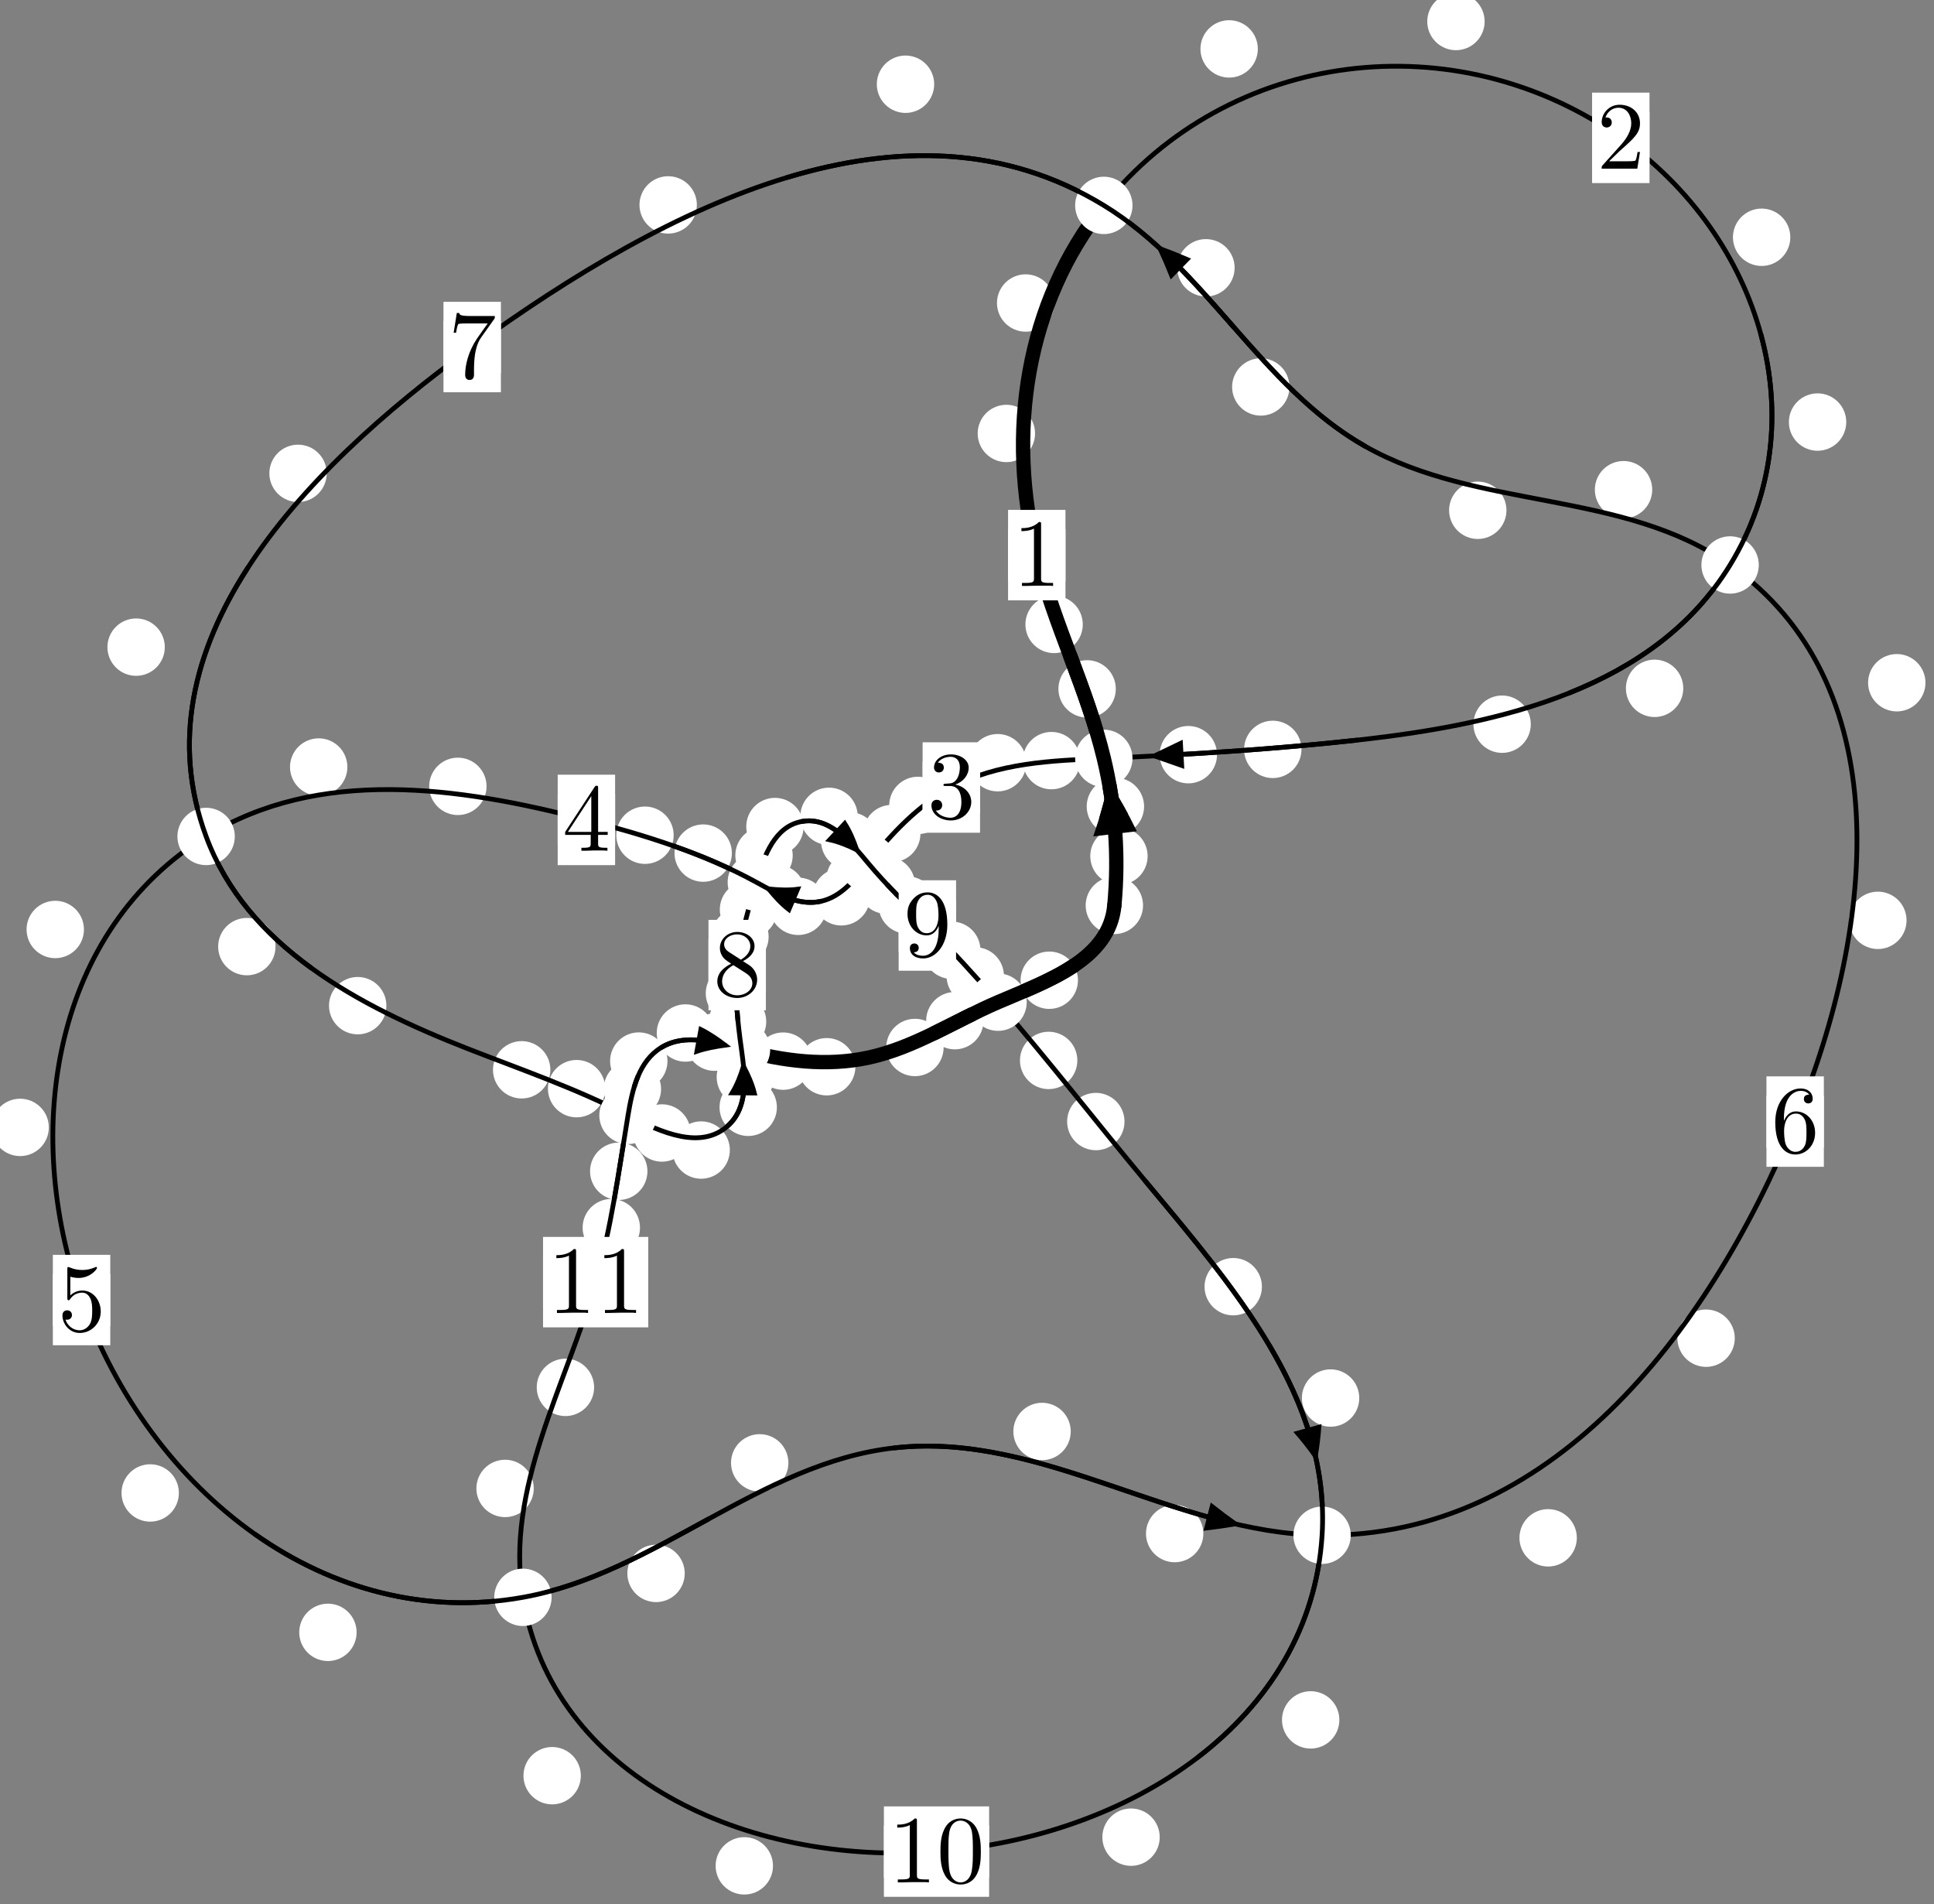 <?xml version="1.0"?>
<!-- Created by MetaPost 1.999 on 2021.07.06:0002 -->
<svg version="1.1" xmlns="http://www.w3.org/2000/svg" xmlns:xlink="http://www.w3.org/1999/xlink" width="201.491" height="198.348" viewBox="0 0 201.491 198.348">
<rect x="0" y="0" width="201.491" height="198.348" fill="#808080" stroke="none"/>
<!-- Original BoundingBox: -115.890701 -118.599091 85.600662 79.748627 -->
  <defs>
    <g transform="scale(0.01,0.01)" id="GLYPHcmr10_48">
      <path style="fill-rule: evenodd;" d="M460 -320C460 -400,455 -480,420 -554C374 -650,292 -666,250 -666C190 -666,117 -640,76 -547C44 -478,39 -400,39 -320C39 -245,43 -155,84 -79C127 2,200 22,249 22C303 22,379 1,423 -94C455 -163,460 -241,460 -320M249 -0C210 -0,151 -25,133 -121C122 -181,122 -273,122 -332C122 -396,122 -462,130 -516C149 -635,224 -644,249 -644C282 -644,348 -626,367 -527C377 -471,377 -395,377 -332C377 -257,377 -189,366 -125C351 -30,294 -0,249 -0"></path>
    </g>
    <g transform="scale(0.01,0.01)" id="GLYPHcmr10_49">
      <path style="fill-rule: evenodd;" d="M294 -640C294 -664,294 -666,271 -666C209 -602,121 -602,89 -602L89 -571C109 -571,168 -571,220 -597L220 -79C220 -43,217 -31,127 -31L95 -31L95 -0L257 -0L130 -3L217 -3L257 -3L297 -3L384 -3L419 -0L419 -31L387 -31C297 -31,294 -42,294 -79"></path>
    </g>
    <g transform="scale(0.01,0.01)" id="GLYPHcmr10_50">
      <path style="fill-rule: evenodd;" d="M127 -77L233 -180C389 -318,449 -372,449 -472C449 -586,359 -666,237 -666C124 -666,50 -574,50 -485C50 -429,100 -429,103 -429C120 -429,155 -441,155 -482C155 -508,137 -534,102 -534C94 -534,92 -534,89 -533C112 -598,166 -635,224 -635C315 -635,358 -554,358 -472C358 -392,308 -313,253 -251L61 -37C50 -26,50 -24,50 -0L421 -0L449 -174L424 -174C419 -144,412 -100,402 -85C395 -77,329 -77,307 -77"></path>
    </g>
    <g transform="scale(0.01,0.01)" id="GLYPHcmr10_51">
      <path style="fill-rule: evenodd;" d="M290 -352C372 -379,430 -449,430 -528C430 -610,342 -666,246 -666C145 -666,69 -606,69 -530C69 -497,91 -478,120 -478C151 -478,171 -500,171 -529C171 -579,124 -579,109 -579C140 -628,206 -641,242 -641C283 -641,338 -619,338 -529C338 -517,336 -459,310 -415C280 -367,246 -364,221 -363C213 -362,189 -360,182 -360C174 -359,167 -358,167 -348C167 -337,174 -337,191 -337L235 -337C317 -337,354 -269,354 -171C354 -35,285 -6,241 -6C198 -6,123 -23,88 -82C123 -77,154 -99,154 -137C154 -173,127 -193,98 -193C74 -193,42 -179,42 -135C42 -44,135 22,244 22C366 22,457 -69,457 -171C457 -253,394 -331,290 -352"></path>
    </g>
    <g transform="scale(0.01,0.01)" id="GLYPHcmr10_52">
      <path style="fill-rule: evenodd;" d="M294 -165L294 -78C294 -42,292 -31,218 -31L197 -31L197 -0L332 -0L238 -3L290 -3L332 -3L374 -3L427 -3L468 -0L468 -31L447 -31C373 -31,371 -42,371 -78L371 -165L471 -165L471 -196L371 -196L371 -651C371 -671,371 -677,355 -677C346 -677,343 -677,335 -665L28 -196L28 -165M300 -196L56 -196L300 -569"></path>
    </g>
    <g transform="scale(0.01,0.01)" id="GLYPHcmr10_53">
      <path style="fill-rule: evenodd;" d="M449 -201C449 -320,367 -420,259 -420C211 -420,168 -404,132 -369L132 -564C152 -558,185 -551,217 -551C340 -551,410 -642,410 -655C410 -661,407 -666,400 -666C399 -666,397 -666,392 -663C372 -654,323 -634,256 -634C216 -634,170 -641,123 -662C115 -665,113 -665,111 -665C101 -665,101 -657,101 -641L101 -345C101 -327,101 -319,115 -319C122 -319,124 -322,128 -328C139 -344,176 -398,257 -398C309 -398,334 -352,342 -334C358 -297,360 -258,360 -208C360 -173,360 -113,336 -71C312 -32,275 -6,229 -6C156 -6,99 -59,82 -118C85 -117,88 -116,99 -116C132 -116,149 -141,149 -165C149 -189,132 -214,99 -214C85 -214,50 -207,50 -161C50 -75,119 22,231 22C347 22,449 -74,449 -201"></path>
    </g>
    <g transform="scale(0.01,0.01)" id="GLYPHcmr10_54">
      <path style="fill-rule: evenodd;" d="M132 -328L132 -352C132 -605,256 -641,307 -641C331 -641,373 -635,395 -601C380 -601,340 -601,340 -556C340 -525,364 -510,386 -510C402 -510,432 -519,432 -558C432 -618,388 -666,305 -666C177 -666,42 -537,42 -316C42 -49,158 22,251 22C362 22,457 -72,457 -204C457 -331,368 -427,257 -427C189 -427,152 -376,132 -328M251 -6C188 -6,158 -66,152 -81C134 -128,134 -208,134 -226C134 -304,166 -404,256 -404C272 -404,318 -404,349 -342C367 -305,367 -254,367 -205C367 -157,367 -107,350 -71C320 -11,274 -6,251 -6"></path>
    </g>
    <g transform="scale(0.01,0.01)" id="GLYPHcmr10_55">
      <path style="fill-rule: evenodd;" d="M476 -609C485 -621,485 -623,485 -644L242 -644C120 -644,118 -657,114 -676L89 -676L56 -470L81 -470C84 -486,93 -549,106 -561C113 -567,191 -567,204 -567L411 -567C400 -551,321 -442,299 -409C209 -274,176 -135,176 -33C176 -23,176 22,222 22C268 22,268 -23,268 -33L268 -84C268 -139,271 -194,279 -248C283 -271,297 -357,341 -419"></path>
    </g>
    <g transform="scale(0.01,0.01)" id="GLYPHcmr10_56">
      <path style="fill-rule: evenodd;" d="M163 -457C117 -487,113 -521,113 -538C113 -599,178 -641,249 -641C322 -641,386 -589,386 -517C386 -460,347 -412,287 -377M309 -362C381 -399,430 -451,430 -517C430 -609,341 -666,250 -666C150 -666,69 -592,69 -499C69 -481,71 -436,113 -389C124 -377,161 -352,186 -335C128 -306,42 -250,42 -151C42 -45,144 22,249 22C362 22,457 -61,457 -168C457 -204,446 -249,408 -291C389 -312,373 -322,309 -362M209 -320L332 -242C360 -223,407 -193,407 -132C407 -58,332 -6,250 -6C164 -6,92 -68,92 -151C92 -209,124 -273,209 -320"></path>
    </g>
    <g transform="scale(0.01,0.01)" id="GLYPHcmr10_57">
      <path style="fill-rule: evenodd;" d="M367 -318L367 -286C367 -52,263 -6,205 -6C188 -6,134 -8,107 -42C151 -42,159 -71,159 -88C159 -119,135 -134,113 -134C97 -134,67 -125,67 -86C67 -19,121 22,206 22C335 22,457 -114,457 -329C457 -598,342 -666,253 -666C198 -666,149 -648,106 -603C65 -558,42 -516,42 -441C42 -316,130 -218,242 -218C303 -218,344 -260,367 -318M243 -241C227 -241,181 -241,150 -304C132 -341,132 -391,132 -440C132 -494,132 -541,153 -578C180 -628,218 -641,253 -641C299 -641,332 -607,349 -562C361 -530,365 -467,365 -421C365 -338,331 -241,243 -241"></path>
    </g>
  </defs>
  <path d="M119.565 89.188C119.565 88.395,119.25 87.635,118.69 87.075C118.13 86.514,117.369 86.199,116.577 86.199C115.784 86.199,115.024 86.514,114.463 87.075C113.903 87.635,113.588 88.395,113.588 89.188C113.588 89.981,113.903 90.741,114.463 91.301C115.024 91.862,115.784 92.177,116.577 92.177C117.369 92.177,118.13 91.862,118.69 91.301C119.25 90.741,119.565 89.981,119.565 89.188Z" style="fill: rgb(100%,100%,100%);stroke: none;"></path>
  <path d="M119.086 94.321C119.086 93.528,118.771 92.768,118.211 92.207C117.65 91.647,116.89 91.332,116.097 91.332C115.305 91.332,114.545 91.647,113.984 92.207C113.424 92.768,113.109 93.528,113.109 94.321C113.109 95.113,113.424 95.874,113.984 96.434C114.545 96.994,115.305 97.309,116.097 97.309C116.89 97.309,117.65 96.994,118.211 96.434C118.771 95.874,119.086 95.113,119.086 94.321Z" style="fill: rgb(100%,100%,100%);stroke: none;"></path>
  <path d="M116.248 71.763C116.248 70.971,115.933 70.211,115.372 69.65C114.812 69.09,114.052 68.775,113.259 68.775C112.466 68.775,111.706 69.09,111.146 69.65C110.585 70.211,110.27 70.971,110.27 71.763C110.27 72.556,110.585 73.316,111.146 73.877C111.706 74.437,112.466 74.752,113.259 74.752C114.052 74.752,114.812 74.437,115.372 73.877C115.933 73.316,116.248 72.556,116.248 71.763Z" style="fill: rgb(100%,100%,100%);stroke: none;"></path>
  <path d="M119.195 84.012C119.195 83.219,118.88 82.459,118.319 81.898C117.759 81.338,116.999 81.023,116.206 81.023C115.413 81.023,114.653 81.338,114.093 81.898C113.532 82.459,113.217 83.219,113.217 84.012C113.217 84.804,113.532 85.565,114.093 86.125C114.653 86.686,115.413 87.001,116.206 87.001C116.999 87.001,117.759 86.686,118.319 86.125C118.88 85.565,119.195 84.804,119.195 84.012Z" style="fill: rgb(100%,100%,100%);stroke: none;"></path>
  <path d="M107.836 45.155C107.836 44.363,107.521 43.603,106.961 43.042C106.4 42.482,105.64 42.167,104.847 42.167C104.055 42.167,103.294 42.482,102.734 43.042C102.173 43.603,101.858 44.363,101.858 45.155C101.858 45.948,102.173 46.708,102.734 47.269C103.294 47.829,104.055 48.144,104.847 48.144C105.64 48.144,106.4 47.829,106.961 47.269C107.521 46.708,107.836 45.948,107.836 45.155Z" style="fill: rgb(100%,100%,100%);stroke: none;"></path>
  <path d="M112.808 65.049C112.808 64.256,112.493 63.496,111.933 62.936C111.372 62.375,110.612 62.06,109.819 62.06C109.027 62.06,108.267 62.375,107.706 62.936C107.146 63.496,106.831 64.256,106.831 65.049C106.831 65.842,107.146 66.602,107.706 67.162C108.267 67.723,109.027 68.038,109.819 68.038C110.612 68.038,111.372 67.723,111.933 67.162C112.493 66.602,112.808 65.842,112.808 65.049Z" style="fill: rgb(100%,100%,100%);stroke: none;"></path>
  <path d="M131.045 5.095C131.045 4.302,130.73 3.542,130.169 2.982C129.609 2.421,128.849 2.106,128.056 2.106C127.263 2.106,126.503 2.421,125.943 2.982C125.382 3.542,125.067 4.302,125.067 5.095C125.067 5.888,125.382 6.648,125.943 7.208C126.503 7.769,127.263 8.084,128.056 8.084C128.849 8.084,129.609 7.769,130.169 7.208C130.73 6.648,131.045 5.888,131.045 5.095Z" style="fill: rgb(100%,100%,100%);stroke: none;"></path>
  <path d="M109.845 31.566C109.845 30.773,109.53 30.013,108.97 29.452C108.409 28.892,107.649 28.577,106.856 28.577C106.064 28.577,105.304 28.892,104.743 29.452C104.183 30.013,103.868 30.773,103.868 31.566C103.868 32.358,104.183 33.118,104.743 33.679C105.304 34.239,106.064 34.554,106.856 34.554C107.649 34.554,108.409 34.239,108.97 33.679C109.53 33.118,109.845 32.358,109.845 31.566Z" style="fill: rgb(100%,100%,100%);stroke: none;"></path>
  <path d="M186.522 24.717C186.522 23.924,186.207 23.164,185.647 22.604C185.086 22.043,184.326 21.728,183.534 21.728C182.741 21.728,181.981 22.043,181.42 22.604C180.86 23.164,180.545 23.924,180.545 24.717C180.545 25.51,180.86 26.27,181.42 26.83C181.981 27.391,182.741 27.706,183.534 27.706C184.326 27.706,185.086 27.391,185.647 26.83C186.207 26.27,186.522 25.51,186.522 24.717Z" style="fill: rgb(100%,100%,100%);stroke: none;"></path>
  <path d="M154.675 2.24C154.675 1.447,154.36 0.687,153.799 0.127C153.239 -0.434,152.479 -0.749,151.686 -0.749C150.893 -0.749,150.133 -0.434,149.573 0.127C149.012 0.687,148.697 1.447,148.697 2.24C148.697 3.033,149.012 3.793,149.573 4.353C150.133 4.914,150.893 5.229,151.686 5.229C152.479 5.229,153.239 4.914,153.799 4.353C154.36 3.793,154.675 3.033,154.675 2.24Z" style="fill: rgb(100%,100%,100%);stroke: none;"></path>
  <path d="M175.369 71.707C175.369 70.914,175.054 70.154,174.494 69.594C173.933 69.033,173.173 68.718,172.38 68.718C171.588 68.718,170.828 69.033,170.267 69.594C169.707 70.154,169.392 70.914,169.392 71.707C169.392 72.5,169.707 73.26,170.267 73.82C170.828 74.381,171.588 74.696,172.38 74.696C173.173 74.696,173.933 74.381,174.494 73.82C175.054 73.26,175.369 72.5,175.369 71.707Z" style="fill: rgb(100%,100%,100%);stroke: none;"></path>
  <path d="M192.349 43.967C192.349 43.174,192.034 42.414,191.474 41.854C190.913 41.293,190.153 40.978,189.36 40.978C188.568 40.978,187.807 41.293,187.247 41.854C186.687 42.414,186.372 43.174,186.372 43.967C186.372 44.76,186.687 45.52,187.247 46.08C187.807 46.641,188.568 46.956,189.36 46.956C190.153 46.956,190.913 46.641,191.474 46.08C192.034 45.52,192.349 44.76,192.349 43.967Z" style="fill: rgb(100%,100%,100%);stroke: none;"></path>
  <path d="M135.592 78.066C135.592 77.274,135.277 76.514,134.716 75.953C134.156 75.393,133.396 75.078,132.603 75.078C131.81 75.078,131.05 75.393,130.49 75.953C129.929 76.514,129.614 77.274,129.614 78.066C129.614 78.859,129.929 79.619,130.49 80.18C131.05 80.74,131.81 81.055,132.603 81.055C133.396 81.055,134.156 80.74,134.716 80.18C135.277 79.619,135.592 78.859,135.592 78.066Z" style="fill: rgb(100%,100%,100%);stroke: none;"></path>
  <path d="M159.484 75.443C159.484 74.65,159.169 73.89,158.609 73.329C158.048 72.769,157.288 72.454,156.496 72.454C155.703 72.454,154.943 72.769,154.382 73.329C153.822 73.89,153.507 74.65,153.507 75.443C153.507 76.235,153.822 76.995,154.382 77.556C154.943 78.116,155.703 78.431,156.496 78.431C157.288 78.431,158.048 78.116,158.609 77.556C159.169 76.995,159.484 76.235,159.484 75.443Z" style="fill: rgb(100%,100%,100%);stroke: none;"></path>
  <path d="M112.532 79.237C112.532 78.445,112.217 77.684,111.656 77.124C111.096 76.563,110.336 76.249,109.543 76.249C108.75 76.249,107.99 76.563,107.43 77.124C106.869 77.684,106.554 78.445,106.554 79.237C106.554 80.03,106.869 80.79,107.43 81.351C107.99 81.911,108.75 82.226,109.543 82.226C110.336 82.226,111.096 81.911,111.656 81.351C112.217 80.79,112.532 80.03,112.532 79.237Z" style="fill: rgb(100%,100%,100%);stroke: none;"></path>
  <path d="M126.793 78.617C126.793 77.824,126.478 77.064,125.918 76.504C125.357 75.943,124.597 75.628,123.805 75.628C123.012 75.628,122.252 75.943,121.691 76.504C121.131 77.064,120.816 77.824,120.816 78.617C120.816 79.41,121.131 80.17,121.691 80.73C122.252 81.291,123.012 81.606,123.805 81.606C124.597 81.606,125.357 81.291,125.918 80.73C126.478 80.17,126.793 79.41,126.793 78.617Z" style="fill: rgb(100%,100%,100%);stroke: none;"></path>
  <path d="M98.62 83.903C98.62 83.111,98.305 82.35,97.745 81.79C97.184 81.229,96.424 80.914,95.632 80.914C94.839 80.914,94.079 81.229,93.518 81.79C92.958 82.35,92.643 83.111,92.643 83.903C92.643 84.696,92.958 85.456,93.518 86.017C94.079 86.577,94.839 86.892,95.632 86.892C96.424 86.892,97.184 86.577,97.745 86.017C98.305 85.456,98.62 84.696,98.62 83.903Z" style="fill: rgb(100%,100%,100%);stroke: none;"></path>
  <path d="M106.927 79.454C106.927 78.661,106.612 77.901,106.052 77.341C105.491 76.78,104.731 76.465,103.938 76.465C103.146 76.465,102.386 76.78,101.825 77.341C101.265 77.901,100.95 78.661,100.95 79.454C100.95 80.247,101.265 81.007,101.825 81.567C102.386 82.128,103.146 82.443,103.938 82.443C104.731 82.443,105.491 82.128,106.052 81.567C106.612 81.007,106.927 80.247,106.927 79.454Z" style="fill: rgb(100%,100%,100%);stroke: none;"></path>
  <path d="M92.065 91.609C92.065 90.816,91.75 90.056,91.189 89.496C90.629 88.935,89.869 88.62,89.076 88.62C88.283 88.62,87.523 88.935,86.963 89.496C86.402 90.056,86.087 90.816,86.087 91.609C86.087 92.402,86.402 93.162,86.963 93.722C87.523 94.283,88.283 94.598,89.076 94.598C89.869 94.598,90.629 94.283,91.189 93.722C91.75 93.162,92.065 92.402,92.065 91.609Z" style="fill: rgb(100%,100%,100%);stroke: none;"></path>
  <path d="M95.896 86.835C95.896 86.042,95.581 85.282,95.021 84.722C94.46 84.161,93.7 83.846,92.907 83.846C92.115 83.846,91.355 84.161,90.794 84.722C90.234 85.282,89.919 86.042,89.919 86.835C89.919 87.628,90.234 88.388,90.794 88.948C91.355 89.509,92.115 89.824,92.907 89.824C93.7 89.824,94.46 89.509,95.021 88.948C95.581 88.388,95.896 87.628,95.896 86.835Z" style="fill: rgb(100%,100%,100%);stroke: none;"></path>
  <path d="M86.142 94.415C86.142 93.622,85.827 92.862,85.266 92.301C84.706 91.741,83.946 91.426,83.153 91.426C82.36 91.426,81.6 91.741,81.04 92.301C80.479 92.862,80.164 93.622,80.164 94.415C80.164 95.207,80.479 95.967,81.04 96.528C81.6 97.088,82.36 97.403,83.153 97.403C83.946 97.403,84.706 97.088,85.266 96.528C85.827 95.967,86.142 95.207,86.142 94.415Z" style="fill: rgb(100%,100%,100%);stroke: none;"></path>
  <path d="M90.642 93.425C90.642 92.632,90.327 91.872,89.766 91.312C89.206 90.751,88.446 90.436,87.653 90.436C86.86 90.436,86.1 90.751,85.54 91.312C84.979 91.872,84.664 92.632,84.664 93.425C84.664 94.218,84.979 94.978,85.54 95.538C86.1 96.099,86.86 96.414,87.653 96.414C88.446 96.414,89.206 96.099,89.766 95.538C90.327 94.978,90.642 94.218,90.642 93.425Z" style="fill: rgb(100%,100%,100%);stroke: none;"></path>
  <path d="M76.25 88.872C76.25 88.079,75.935 87.319,75.374 86.759C74.814 86.198,74.054 85.883,73.261 85.883C72.468 85.883,71.708 86.198,71.148 86.759C70.587 87.319,70.272 88.079,70.272 88.872C70.272 89.665,70.587 90.425,71.148 90.985C71.708 91.546,72.468 91.861,73.261 91.861C74.054 91.861,74.814 91.546,75.374 90.985C75.935 90.425,76.25 89.665,76.25 88.872Z" style="fill: rgb(100%,100%,100%);stroke: none;"></path>
  <path d="M83.914 93.072C83.914 92.279,83.599 91.519,83.038 90.958C82.478 90.398,81.718 90.083,80.925 90.083C80.132 90.083,79.372 90.398,78.812 90.958C78.251 91.519,77.936 92.279,77.936 93.072C77.936 93.864,78.251 94.625,78.812 95.185C79.372 95.746,80.132 96.06,80.925 96.06C81.718 96.06,82.478 95.746,83.038 95.185C83.599 94.625,83.914 93.864,83.914 93.072Z" style="fill: rgb(100%,100%,100%);stroke: none;"></path>
  <path d="M50.692 81.918C50.692 81.125,50.377 80.365,49.816 79.805C49.256 79.244,48.496 78.929,47.703 78.929C46.91 78.929,46.15 79.244,45.59 79.805C45.029 80.365,44.714 81.125,44.714 81.918C44.714 82.711,45.029 83.471,45.59 84.031C46.15 84.592,46.91 84.907,47.703 84.907C48.496 84.907,49.256 84.592,49.816 84.031C50.377 83.471,50.692 82.711,50.692 81.918Z" style="fill: rgb(100%,100%,100%);stroke: none;"></path>
  <path d="M70.186 87.008C70.186 86.216,69.871 85.456,69.31 84.895C68.75 84.335,67.989 84.02,67.197 84.02C66.404 84.02,65.644 84.335,65.083 84.895C64.523 85.456,64.208 86.216,64.208 87.008C64.208 87.801,64.523 88.561,65.083 89.122C65.644 89.682,66.404 89.997,67.197 89.997C67.989 89.997,68.75 89.682,69.31 89.122C69.871 88.561,70.186 87.801,70.186 87.008Z" style="fill: rgb(100%,100%,100%);stroke: none;"></path>
  <path d="M8.746 96.828C8.746 96.035,8.431 95.275,7.87 94.715C7.31 94.154,6.55 93.839,5.757 93.839C4.964 93.839,4.204 94.154,3.644 94.715C3.083 95.275,2.768 96.035,2.768 96.828C2.768 97.621,3.083 98.381,3.644 98.941C4.204 99.502,4.964 99.817,5.757 99.817C6.55 99.817,7.31 99.502,7.87 98.941C8.431 98.381,8.746 97.621,8.746 96.828Z" style="fill: rgb(100%,100%,100%);stroke: none;"></path>
  <path d="M36.191 79.903C36.191 79.111,35.877 78.351,35.316 77.79C34.756 77.23,33.995 76.915,33.203 76.915C32.41 76.915,31.65 77.23,31.089 77.79C30.529 78.351,30.214 79.111,30.214 79.903C30.214 80.696,30.529 81.456,31.089 82.017C31.65 82.577,32.41 82.892,33.203 82.892C33.995 82.892,34.756 82.577,35.316 82.017C35.877 81.456,36.191 80.696,36.191 79.903Z" style="fill: rgb(100%,100%,100%);stroke: none;"></path>
  <path d="M18.636 155.528C18.636 154.735,18.321 153.975,17.761 153.415C17.2 152.854,16.44 152.539,15.648 152.539C14.855 152.539,14.095 152.854,13.534 153.415C12.974 153.975,12.659 154.735,12.659 155.528C12.659 156.321,12.974 157.081,13.534 157.641C14.095 158.202,14.855 158.517,15.648 158.517C16.44 158.517,17.2 158.202,17.761 157.641C18.321 157.081,18.636 156.321,18.636 155.528Z" style="fill: rgb(100%,100%,100%);stroke: none;"></path>
  <path d="M5.087 117.446C5.087 116.653,4.772 115.893,4.211 115.333C3.651 114.772,2.891 114.457,2.098 114.457C1.305 114.457,0.545 114.772,-0.015 115.333C-0.576 115.893,-0.891 116.653,-0.891 117.446C-0.891 118.239,-0.576 118.999,-0.015 119.559C0.545 120.12,1.305 120.435,2.098 120.435C2.891 120.435,3.651 120.12,4.211 119.559C4.772 118.999,5.087 118.239,5.087 117.446Z" style="fill: rgb(100%,100%,100%);stroke: none;"></path>
  <path d="M71.338 163.909C71.338 163.116,71.023 162.356,70.462 161.796C69.902 161.235,69.142 160.92,68.349 160.92C67.556 160.92,66.796 161.235,66.236 161.796C65.675 162.356,65.36 163.116,65.36 163.909C65.36 164.702,65.675 165.462,66.236 166.022C66.796 166.583,67.556 166.898,68.349 166.898C69.142 166.898,69.902 166.583,70.462 166.022C71.023 165.462,71.338 164.702,71.338 163.909Z" style="fill: rgb(100%,100%,100%);stroke: none;"></path>
  <path d="M37.153 170.048C37.153 169.256,36.838 168.496,36.277 167.935C35.717 167.375,34.956 167.06,34.164 167.06C33.371 167.06,32.611 167.375,32.05 167.935C31.49 168.496,31.175 169.256,31.175 170.048C31.175 170.841,31.49 171.601,32.05 172.162C32.611 172.722,33.371 173.037,34.164 173.037C34.956 173.037,35.717 172.722,36.277 172.162C36.838 171.601,37.153 170.841,37.153 170.048Z" style="fill: rgb(100%,100%,100%);stroke: none;"></path>
  <path d="M111.554 149.122C111.554 148.329,111.239 147.569,110.678 147.008C110.118 146.448,109.358 146.133,108.565 146.133C107.772 146.133,107.012 146.448,106.452 147.008C105.891 147.569,105.576 148.329,105.576 149.122C105.576 149.914,105.891 150.675,106.452 151.235C107.012 151.796,107.772 152.111,108.565 152.111C109.358 152.111,110.118 151.796,110.678 151.235C111.239 150.675,111.554 149.914,111.554 149.122Z" style="fill: rgb(100%,100%,100%);stroke: none;"></path>
  <path d="M82.138 152.391C82.138 151.598,81.823 150.838,81.262 150.277C80.702 149.717,79.942 149.402,79.149 149.402C78.356 149.402,77.596 149.717,77.036 150.277C76.475 150.838,76.16 151.598,76.16 152.391C76.16 153.183,76.475 153.943,77.036 154.504C77.596 155.064,78.356 155.379,79.149 155.379C79.942 155.379,80.702 155.064,81.262 154.504C81.823 153.943,82.138 153.183,82.138 152.391Z" style="fill: rgb(100%,100%,100%);stroke: none;"></path>
  <path d="M164.279 160.202C164.279 159.409,163.964 158.649,163.403 158.088C162.843 157.528,162.083 157.213,161.29 157.213C160.497 157.213,159.737 157.528,159.177 158.088C158.616 158.649,158.301 159.409,158.301 160.202C158.301 160.994,158.616 161.755,159.177 162.315C159.737 162.876,160.497 163.191,161.29 163.191C162.083 163.191,162.843 162.876,163.403 162.315C163.964 161.755,164.279 160.994,164.279 160.202Z" style="fill: rgb(100%,100%,100%);stroke: none;"></path>
  <path d="M125.37 159.758C125.37 158.965,125.056 158.205,124.495 157.644C123.935 157.084,123.174 156.769,122.382 156.769C121.589 156.769,120.829 157.084,120.268 157.644C119.708 158.205,119.393 158.965,119.393 159.758C119.393 160.55,119.708 161.311,120.268 161.871C120.829 162.432,121.589 162.747,122.382 162.747C123.174 162.747,123.935 162.432,124.495 161.871C125.056 161.311,125.37 160.55,125.37 159.758Z" style="fill: rgb(100%,100%,100%);stroke: none;"></path>
  <path d="M198.632 95.877C198.632 95.084,198.318 94.324,197.757 93.763C197.197 93.203,196.436 92.888,195.644 92.888C194.851 92.888,194.091 93.203,193.53 93.763C192.97 94.324,192.655 95.084,192.655 95.877C192.655 96.669,192.97 97.43,193.53 97.99C194.091 98.55,194.851 98.865,195.644 98.865C196.436 98.865,197.197 98.55,197.757 97.99C198.318 97.43,198.632 96.669,198.632 95.877Z" style="fill: rgb(100%,100%,100%);stroke: none;"></path>
  <path d="M180.736 139.405C180.736 138.612,180.421 137.852,179.86 137.292C179.3 136.731,178.539 136.416,177.747 136.416C176.954 136.416,176.194 136.731,175.633 137.292C175.073 137.852,174.758 138.612,174.758 139.405C174.758 140.198,175.073 140.958,175.633 141.518C176.194 142.079,176.954 142.394,177.747 142.394C178.539 142.394,179.3 142.079,179.86 141.518C180.421 140.958,180.736 140.198,180.736 139.405Z" style="fill: rgb(100%,100%,100%);stroke: none;"></path>
  <path d="M172.135 51.013C172.135 50.221,171.82 49.46,171.26 48.9C170.7 48.339,169.939 48.025,169.147 48.025C168.354 48.025,167.594 48.339,167.033 48.9C166.473 49.46,166.158 50.221,166.158 51.013C166.158 51.806,166.473 52.566,167.033 53.127C167.594 53.687,168.354 54.002,169.147 54.002C169.939 54.002,170.7 53.687,171.26 53.127C171.82 52.566,172.135 51.806,172.135 51.013Z" style="fill: rgb(100%,100%,100%);stroke: none;"></path>
  <path d="M200.601 71.124C200.601 70.331,200.286 69.571,199.725 69.01C199.165 68.45,198.405 68.135,197.612 68.135C196.819 68.135,196.059 68.45,195.499 69.01C194.938 69.571,194.623 70.331,194.623 71.124C194.623 71.916,194.938 72.676,195.499 73.237C196.059 73.797,196.819 74.112,197.612 74.112C198.405 74.112,199.165 73.797,199.725 73.237C200.286 72.676,200.601 71.916,200.601 71.124Z" style="fill: rgb(100%,100%,100%);stroke: none;"></path>
  <path d="M134.343 40.31C134.343 39.517,134.028 38.757,133.468 38.197C132.907 37.636,132.147 37.321,131.354 37.321C130.562 37.321,129.801 37.636,129.241 38.197C128.681 38.757,128.366 39.517,128.366 40.31C128.366 41.103,128.681 41.863,129.241 42.423C129.801 42.984,130.562 43.299,131.354 43.299C132.147 43.299,132.907 42.984,133.468 42.423C134.028 41.863,134.343 41.103,134.343 40.31Z" style="fill: rgb(100%,100%,100%);stroke: none;"></path>
  <path d="M156.949 53.159C156.949 52.366,156.634 51.606,156.074 51.046C155.513 50.485,154.753 50.17,153.961 50.17C153.168 50.17,152.408 50.485,151.847 51.046C151.287 51.606,150.972 52.366,150.972 53.159C150.972 53.952,151.287 54.712,151.847 55.272C152.408 55.833,153.168 56.148,153.961 56.148C154.753 56.148,155.513 55.833,156.074 55.272C156.634 54.712,156.949 53.952,156.949 53.159Z" style="fill: rgb(100%,100%,100%);stroke: none;"></path>
  <path d="M97.327 8.774C97.327 7.982,97.012 7.222,96.451 6.661C95.891 6.101,95.131 5.786,94.338 5.786C93.545 5.786,92.785 6.101,92.225 6.661C91.664 7.222,91.349 7.982,91.349 8.774C91.349 9.567,91.664 10.327,92.225 10.888C92.785 11.448,93.545 11.763,94.338 11.763C95.131 11.763,95.891 11.448,96.451 10.888C97.012 10.327,97.327 9.567,97.327 8.774Z" style="fill: rgb(100%,100%,100%);stroke: none;"></path>
  <path d="M128.628 27.897C128.628 27.104,128.313 26.344,127.752 25.784C127.192 25.223,126.432 24.908,125.639 24.908C124.846 24.908,124.086 25.223,123.526 25.784C122.965 26.344,122.65 27.104,122.65 27.897C122.65 28.69,122.965 29.45,123.526 30.01C124.086 30.571,124.846 30.886,125.639 30.886C126.432 30.886,127.192 30.571,127.752 30.01C128.313 29.45,128.628 28.69,128.628 27.897Z" style="fill: rgb(100%,100%,100%);stroke: none;"></path>
  <path d="M34.039 49.311C34.039 48.518,33.725 47.758,33.164 47.197C32.604 46.637,31.843 46.322,31.051 46.322C30.258 46.322,29.498 46.637,28.937 47.197C28.377 47.758,28.062 48.518,28.062 49.311C28.062 50.103,28.377 50.864,28.937 51.424C29.498 51.984,30.258 52.299,31.051 52.299C31.843 52.299,32.604 51.984,33.164 51.424C33.725 50.864,34.039 50.103,34.039 49.311Z" style="fill: rgb(100%,100%,100%);stroke: none;"></path>
  <path d="M72.601 21.346C72.601 20.553,72.286 19.793,71.725 19.232C71.165 18.672,70.405 18.357,69.612 18.357C68.819 18.357,68.059 18.672,67.499 19.232C66.938 19.793,66.623 20.553,66.623 21.346C66.623 22.138,66.938 22.899,67.499 23.459C68.059 24.02,68.819 24.335,69.612 24.335C70.405 24.335,71.165 24.02,71.725 23.459C72.286 22.899,72.601 22.138,72.601 21.346Z" style="fill: rgb(100%,100%,100%);stroke: none;"></path>
  <path d="M28.706 98.614C28.706 97.821,28.391 97.061,27.83 96.5C27.27 95.94,26.51 95.625,25.717 95.625C24.924 95.625,24.164 95.94,23.604 96.5C23.043 97.061,22.728 97.821,22.728 98.614C22.728 99.406,23.043 100.167,23.604 100.727C24.164 101.288,24.924 101.602,25.717 101.602C26.51 101.602,27.27 101.288,27.83 100.727C28.391 100.167,28.706 99.406,28.706 98.614Z" style="fill: rgb(100%,100%,100%);stroke: none;"></path>
  <path d="M17.17 67.416C17.17 66.623,16.855 65.863,16.294 65.303C15.734 64.742,14.974 64.427,14.181 64.427C13.388 64.427,12.628 64.742,12.068 65.303C11.507 65.863,11.192 66.623,11.192 67.416C11.192 68.209,11.507 68.969,12.068 69.529C12.628 70.09,13.388 70.405,14.181 70.405C14.974 70.405,15.734 70.09,16.294 69.529C16.855 68.969,17.17 68.209,17.17 67.416Z" style="fill: rgb(100%,100%,100%);stroke: none;"></path>
  <path d="M57.339 111.445C57.339 110.653,57.024 109.893,56.463 109.332C55.903 108.772,55.143 108.457,54.35 108.457C53.557 108.457,52.797 108.772,52.237 109.332C51.676 109.893,51.361 110.653,51.361 111.445C51.361 112.238,51.676 112.998,52.237 113.559C52.797 114.119,53.557 114.434,54.35 114.434C55.143 114.434,55.903 114.119,56.463 113.559C57.024 112.998,57.339 112.238,57.339 111.445Z" style="fill: rgb(100%,100%,100%);stroke: none;"></path>
  <path d="M40.256 104.764C40.256 103.972,39.941 103.212,39.38 102.651C38.82 102.091,38.06 101.776,37.267 101.776C36.474 101.776,35.714 102.091,35.154 102.651C34.593 103.212,34.278 103.972,34.278 104.764C34.278 105.557,34.593 106.317,35.154 106.878C35.714 107.438,36.474 107.753,37.267 107.753C38.06 107.753,38.82 107.438,39.38 106.878C39.941 106.317,40.256 105.557,40.256 104.764Z" style="fill: rgb(100%,100%,100%);stroke: none;"></path>
  <path d="M71.95 118.029C71.95 117.236,71.635 116.476,71.074 115.916C70.514 115.355,69.754 115.04,68.961 115.04C68.168 115.04,67.408 115.355,66.848 115.916C66.287 116.476,65.972 117.236,65.972 118.029C65.972 118.822,66.287 119.582,66.848 120.142C67.408 120.703,68.168 121.018,68.961 121.018C69.754 121.018,70.514 120.703,71.074 120.142C71.635 119.582,71.95 118.822,71.95 118.029Z" style="fill: rgb(100%,100%,100%);stroke: none;"></path>
  <path d="M63.063 113.41C63.063 112.617,62.748 111.857,62.187 111.297C61.627 110.736,60.867 110.421,60.074 110.421C59.281 110.421,58.521 110.736,57.961 111.297C57.4 111.857,57.085 112.617,57.085 113.41C57.085 114.203,57.4 114.963,57.961 115.523C58.521 116.084,59.281 116.399,60.074 116.399C60.867 116.399,61.627 116.084,62.187 115.523C62.748 114.963,63.063 114.203,63.063 113.41Z" style="fill: rgb(100%,100%,100%);stroke: none;"></path>
  <path d="M80.94 115.353C80.94 114.561,80.625 113.8,80.065 113.24C79.504 112.68,78.744 112.365,77.951 112.365C77.159 112.365,76.399 112.68,75.838 113.24C75.278 113.8,74.963 114.561,74.963 115.353C74.963 116.146,75.278 116.906,75.838 117.467C76.399 118.027,77.159 118.342,77.951 118.342C78.744 118.342,79.504 118.027,80.065 117.467C80.625 116.906,80.94 116.146,80.94 115.353Z" style="fill: rgb(100%,100%,100%);stroke: none;"></path>
  <path d="M76.039 119.806C76.039 119.014,75.724 118.253,75.163 117.693C74.603 117.133,73.843 116.818,73.05 116.818C72.257 116.818,71.497 117.133,70.937 117.693C70.376 118.253,70.061 119.014,70.061 119.806C70.061 120.599,70.376 121.359,70.937 121.92C71.497 122.48,72.257 122.795,73.05 122.795C73.843 122.795,74.603 122.48,75.163 121.92C75.724 121.359,76.039 120.599,76.039 119.806Z" style="fill: rgb(100%,100%,100%);stroke: none;"></path>
  <path d="M79.829 106.424C79.829 105.631,79.514 104.871,78.953 104.311C78.393 103.75,77.633 103.435,76.84 103.435C76.047 103.435,75.287 103.75,74.727 104.311C74.166 104.871,73.851 105.631,73.851 106.424C73.851 107.217,74.166 107.977,74.727 108.537C75.287 109.098,76.047 109.413,76.84 109.413C77.633 109.413,78.393 109.098,78.953 108.537C79.514 107.977,79.829 107.217,79.829 106.424Z" style="fill: rgb(100%,100%,100%);stroke: none;"></path>
  <path d="M80.643 112.206C80.643 111.413,80.328 110.653,79.767 110.093C79.207 109.532,78.447 109.217,77.654 109.217C76.861 109.217,76.101 109.532,75.541 110.093C74.98 110.653,74.665 111.413,74.665 112.206C74.665 112.999,74.98 113.759,75.541 114.319C76.101 114.88,76.861 115.195,77.654 115.195C78.447 115.195,79.207 114.88,79.767 114.319C80.328 113.759,80.643 112.999,80.643 112.206Z" style="fill: rgb(100%,100%,100%);stroke: none;"></path>
  <path d="M80.078 97.588C80.078 96.795,79.763 96.035,79.203 95.475C78.642 94.914,77.882 94.599,77.089 94.599C76.297 94.599,75.537 94.914,74.976 95.475C74.416 96.035,74.101 96.795,74.101 97.588C74.101 98.381,74.416 99.141,74.976 99.701C75.537 100.262,76.297 100.577,77.089 100.577C77.882 100.577,78.642 100.262,79.203 99.701C79.763 99.141,80.078 98.381,80.078 97.588Z" style="fill: rgb(100%,100%,100%);stroke: none;"></path>
  <path d="M79.505 103.474C79.505 102.681,79.19 101.921,78.63 101.361C78.069 100.8,77.309 100.485,76.516 100.485C75.724 100.485,74.964 100.8,74.403 101.361C73.843 101.921,73.528 102.681,73.528 103.474C73.528 104.267,73.843 105.027,74.403 105.587C74.964 106.148,75.724 106.463,76.516 106.463C77.309 106.463,78.069 106.148,78.63 105.587C79.19 105.027,79.505 104.267,79.505 103.474Z" style="fill: rgb(100%,100%,100%);stroke: none;"></path>
  <path d="M82.587 89.11C82.587 88.317,82.272 87.557,81.711 86.997C81.151 86.436,80.391 86.121,79.598 86.121C78.805 86.121,78.045 86.436,77.485 86.997C76.924 87.557,76.609 88.317,76.609 89.11C76.609 89.903,76.924 90.663,77.485 91.223C78.045 91.784,78.805 92.099,79.598 92.099C80.391 92.099,81.151 91.784,81.711 91.223C82.272 90.663,82.587 89.903,82.587 89.11Z" style="fill: rgb(100%,100%,100%);stroke: none;"></path>
  <path d="M80.969 94.749C80.969 93.956,80.655 93.196,80.094 92.636C79.534 92.075,78.773 91.76,77.981 91.76C77.188 91.76,76.428 92.075,75.867 92.636C75.307 93.196,74.992 93.956,74.992 94.749C74.992 95.542,75.307 96.302,75.867 96.862C76.428 97.423,77.188 97.738,77.981 97.738C78.773 97.738,79.534 97.423,80.094 96.862C80.655 96.302,80.969 95.542,80.969 94.749Z" style="fill: rgb(100%,100%,100%);stroke: none;"></path>
  <path d="M89.36 85.041C89.36 84.249,89.045 83.488,88.485 82.928C87.924 82.367,87.164 82.052,86.371 82.052C85.579 82.052,84.819 82.367,84.258 82.928C83.698 83.488,83.383 84.249,83.383 85.041C83.383 85.834,83.698 86.594,84.258 87.155C84.819 87.715,85.579 88.03,86.371 88.03C87.164 88.03,87.924 87.715,88.485 87.155C89.045 86.594,89.36 85.834,89.36 85.041Z" style="fill: rgb(100%,100%,100%);stroke: none;"></path>
  <path d="M83.725 86.105C83.725 85.313,83.41 84.552,82.85 83.992C82.289 83.431,81.529 83.116,80.736 83.116C79.944 83.116,79.184 83.431,78.623 83.992C78.063 84.552,77.748 85.313,77.748 86.105C77.748 86.898,78.063 87.658,78.623 88.219C79.184 88.779,79.944 89.094,80.736 89.094C81.529 89.094,82.289 88.779,82.85 88.219C83.41 87.658,83.725 86.898,83.725 86.105Z" style="fill: rgb(100%,100%,100%);stroke: none;"></path>
  <path d="M95.339 92.212C95.339 91.419,95.025 90.659,94.464 90.099C93.904 89.538,93.143 89.223,92.351 89.223C91.558 89.223,90.798 89.538,90.237 90.099C89.677 90.659,89.362 91.419,89.362 92.212C89.362 93.005,89.677 93.765,90.237 94.325C90.798 94.886,91.558 95.201,92.351 95.201C93.143 95.201,93.904 94.886,94.464 94.325C95.025 93.765,95.339 93.005,95.339 92.212Z" style="fill: rgb(100%,100%,100%);stroke: none;"></path>
  <path d="M91.513 87.605C91.513 86.812,91.198 86.052,90.638 85.491C90.077 84.931,89.317 84.616,88.524 84.616C87.732 84.616,86.972 84.931,86.411 85.491C85.851 86.052,85.536 86.812,85.536 87.605C85.536 88.397,85.851 89.158,86.411 89.718C86.972 90.279,87.732 90.593,88.524 90.593C89.317 90.593,90.077 90.279,90.638 89.718C91.198 89.158,91.513 88.397,91.513 87.605Z" style="fill: rgb(100%,100%,100%);stroke: none;"></path>
  <path d="M102.147 98.994C102.147 98.201,101.832 97.441,101.272 96.88C100.711 96.32,99.951 96.005,99.159 96.005C98.366 96.005,97.606 96.32,97.045 96.88C96.485 97.441,96.17 98.201,96.17 98.994C96.17 99.786,96.485 100.547,97.045 101.107C97.606 101.668,98.366 101.982,99.159 101.982C99.951 101.982,100.711 101.668,101.272 101.107C101.832 100.547,102.147 99.786,102.147 98.994Z" style="fill: rgb(100%,100%,100%);stroke: none;"></path>
  <path d="M97.506 94.283C97.506 93.49,97.191 92.73,96.631 92.169C96.07 91.609,95.31 91.294,94.517 91.294C93.725 91.294,92.965 91.609,92.404 92.169C91.844 92.73,91.529 93.49,91.529 94.283C91.529 95.075,91.844 95.836,92.404 96.396C92.965 96.956,93.725 97.271,94.517 97.271C95.31 97.271,96.07 96.956,96.631 96.396C97.191 95.836,97.506 95.075,97.506 94.283Z" style="fill: rgb(100%,100%,100%);stroke: none;"></path>
  <path d="M112.241 110.469C112.241 109.676,111.926 108.916,111.365 108.356C110.805 107.795,110.045 107.48,109.252 107.48C108.459 107.48,107.699 107.795,107.139 108.356C106.578 108.916,106.263 109.676,106.263 110.469C106.263 111.262,106.578 112.022,107.139 112.582C107.699 113.143,108.459 113.458,109.252 113.458C110.045 113.458,110.805 113.143,111.365 112.582C111.926 112.022,112.241 111.262,112.241 110.469Z" style="fill: rgb(100%,100%,100%);stroke: none;"></path>
  <path d="M104.594 101.666C104.594 100.873,104.279 100.113,103.718 99.553C103.158 98.992,102.398 98.677,101.605 98.677C100.812 98.677,100.052 98.992,99.492 99.553C98.931 100.113,98.616 100.873,98.616 101.666C98.616 102.459,98.931 103.219,99.492 103.779C100.052 104.34,100.812 104.655,101.605 104.655C102.398 104.655,103.158 104.34,103.718 103.779C104.279 103.219,104.594 102.459,104.594 101.666Z" style="fill: rgb(100%,100%,100%);stroke: none;"></path>
  <path d="M131.471 134.039C131.471 133.247,131.156 132.487,130.596 131.926C130.035 131.366,129.275 131.051,128.483 131.051C127.69 131.051,126.93 131.366,126.369 131.926C125.809 132.487,125.494 133.247,125.494 134.039C125.494 134.832,125.809 135.592,126.369 136.153C126.93 136.713,127.69 137.028,128.483 137.028C129.275 137.028,130.035 136.713,130.596 136.153C131.156 135.592,131.471 134.832,131.471 134.039Z" style="fill: rgb(100%,100%,100%);stroke: none;"></path>
  <path d="M117.155 116.837C117.155 116.044,116.841 115.284,116.28 114.723C115.72 114.163,114.959 113.848,114.167 113.848C113.374 113.848,112.614 114.163,112.053 114.723C111.493 115.284,111.178 116.044,111.178 116.837C111.178 117.629,111.493 118.389,112.053 118.95C112.614 119.51,113.374 119.825,114.167 119.825C114.959 119.825,115.72 119.51,116.28 118.95C116.841 118.389,117.155 117.629,117.155 116.837Z" style="fill: rgb(100%,100%,100%);stroke: none;"></path>
  <path d="M139.539 179.168C139.539 178.375,139.224 177.615,138.664 177.055C138.103 176.494,137.343 176.179,136.55 176.179C135.758 176.179,134.998 176.494,134.437 177.055C133.877 177.615,133.562 178.375,133.562 179.168C133.562 179.961,133.877 180.721,134.437 181.281C134.998 181.842,135.758 182.157,136.55 182.157C137.343 182.157,138.103 181.842,138.664 181.281C139.224 180.721,139.539 179.961,139.539 179.168Z" style="fill: rgb(100%,100%,100%);stroke: none;"></path>
  <path d="M141.613 145.639C141.613 144.846,141.298 144.086,140.738 143.526C140.177 142.965,139.417 142.65,138.625 142.65C137.832 142.65,137.072 142.965,136.511 143.526C135.951 144.086,135.636 144.846,135.636 145.639C135.636 146.432,135.951 147.192,136.511 147.752C137.072 148.313,137.832 148.628,138.625 148.628C139.417 148.628,140.177 148.313,140.738 147.752C141.298 147.192,141.613 146.432,141.613 145.639Z" style="fill: rgb(100%,100%,100%);stroke: none;"></path>
  <path d="M80.533 194.374C80.533 193.582,80.218 192.822,79.658 192.261C79.097 191.701,78.337 191.386,77.544 191.386C76.752 191.386,75.992 191.701,75.431 192.261C74.871 192.822,74.556 193.582,74.556 194.374C74.556 195.167,74.871 195.927,75.431 196.488C75.992 197.048,76.752 197.363,77.544 197.363C78.337 197.363,79.097 197.048,79.658 196.488C80.218 195.927,80.533 195.167,80.533 194.374Z" style="fill: rgb(100%,100%,100%);stroke: none;"></path>
  <path d="M120.824 191.385C120.824 190.593,120.509 189.833,119.948 189.272C119.388 188.712,118.628 188.397,117.835 188.397C117.042 188.397,116.282 188.712,115.722 189.272C115.161 189.833,114.846 190.593,114.846 191.385C114.846 192.178,115.161 192.938,115.722 193.499C116.282 194.059,117.042 194.374,117.835 194.374C118.628 194.374,119.388 194.059,119.948 193.499C120.509 192.938,120.824 192.178,120.824 191.385Z" style="fill: rgb(100%,100%,100%);stroke: none;"></path>
  <path d="M55.609 155.056C55.609 154.263,55.294 153.503,54.734 152.943C54.173 152.382,53.413 152.067,52.62 152.067C51.828 152.067,51.068 152.382,50.507 152.943C49.947 153.503,49.632 154.263,49.632 155.056C49.632 155.849,49.947 156.609,50.507 157.169C51.068 157.73,51.828 158.045,52.62 158.045C53.413 158.045,54.173 157.73,54.734 157.169C55.294 156.609,55.609 155.849,55.609 155.056Z" style="fill: rgb(100%,100%,100%);stroke: none;"></path>
  <path d="M60.513 184.981C60.513 184.189,60.198 183.428,59.638 182.868C59.077 182.308,58.317 181.993,57.525 181.993C56.732 181.993,55.972 182.308,55.411 182.868C54.851 183.428,54.536 184.189,54.536 184.981C54.536 185.774,54.851 186.534,55.411 187.095C55.972 187.655,56.732 187.97,57.525 187.97C58.317 187.97,59.077 187.655,59.638 187.095C60.198 186.534,60.513 185.774,60.513 184.981Z" style="fill: rgb(100%,100%,100%);stroke: none;"></path>
  <path d="M66.677 127.888C66.677 127.096,66.362 126.335,65.802 125.775C65.241 125.215,64.481 124.9,63.688 124.9C62.896 124.9,62.136 125.215,61.575 125.775C61.015 126.335,60.7 127.096,60.7 127.888C60.7 128.681,61.015 129.441,61.575 130.002C62.136 130.562,62.896 130.877,63.688 130.877C64.481 130.877,65.241 130.562,65.802 130.002C66.362 129.441,66.677 128.681,66.677 127.888Z" style="fill: rgb(100%,100%,100%);stroke: none;"></path>
  <path d="M61.897 144.528C61.897 143.736,61.582 142.976,61.021 142.415C60.461 141.855,59.701 141.54,58.908 141.54C58.115 141.54,57.355 141.855,56.795 142.415C56.234 142.976,55.919 143.736,55.919 144.528C55.919 145.321,56.234 146.081,56.795 146.642C57.355 147.202,58.115 147.517,58.908 147.517C59.701 147.517,60.461 147.202,61.021 146.642C61.582 146.081,61.897 145.321,61.897 144.528Z" style="fill: rgb(100%,100%,100%);stroke: none;"></path>
  <path d="M68.873 113.45C68.873 112.657,68.558 111.897,67.997 111.337C67.437 110.776,66.677 110.461,65.884 110.461C65.091 110.461,64.331 110.776,63.771 111.337C63.21 111.897,62.895 112.657,62.895 113.45C62.895 114.243,63.21 115.003,63.771 115.563C64.331 116.124,65.091 116.439,65.884 116.439C66.677 116.439,67.437 116.124,67.997 115.563C68.558 115.003,68.873 114.243,68.873 113.45Z" style="fill: rgb(100%,100%,100%);stroke: none;"></path>
  <path d="M67.452 122.017C67.452 121.224,67.137 120.464,66.576 119.904C66.016 119.343,65.256 119.028,64.463 119.028C63.67 119.028,62.91 119.343,62.35 119.904C61.789 120.464,61.474 121.224,61.474 122.017C61.474 122.81,61.789 123.57,62.35 124.13C62.91 124.691,63.67 125.006,64.463 125.006C65.256 125.006,66.016 124.691,66.576 124.13C67.137 123.57,67.452 122.81,67.452 122.017Z" style="fill: rgb(100%,100%,100%);stroke: none;"></path>
  <path d="M74.398 107.612C74.398 106.819,74.083 106.059,73.523 105.499C72.962 104.938,72.202 104.623,71.409 104.623C70.617 104.623,69.857 104.938,69.296 105.499C68.736 106.059,68.421 106.819,68.421 107.612C68.421 108.405,68.736 109.165,69.296 109.725C69.857 110.286,70.617 110.601,71.409 110.601C72.202 110.601,72.962 110.286,73.523 109.725C74.083 109.165,74.398 108.405,74.398 107.612Z" style="fill: rgb(100%,100%,100%);stroke: none;"></path>
  <path d="M69.54 110.536C69.54 109.743,69.225 108.983,68.664 108.422C68.104 107.862,67.344 107.547,66.551 107.547C65.758 107.547,64.998 107.862,64.438 108.422C63.877 108.983,63.562 109.743,63.562 110.536C63.562 111.328,63.877 112.089,64.438 112.649C64.998 113.21,65.758 113.524,66.551 113.524C67.344 113.524,68.104 113.21,68.664 112.649C69.225 112.089,69.54 111.328,69.54 110.536Z" style="fill: rgb(100%,100%,100%);stroke: none;"></path>
  <path d="M84.577 110.543C84.577 109.75,84.262 108.99,83.701 108.43C83.141 107.869,82.381 107.554,81.588 107.554C80.795 107.554,80.035 107.869,79.475 108.43C78.914 108.99,78.599 109.75,78.599 110.543C78.599 111.336,78.914 112.096,79.475 112.656C80.035 113.217,80.795 113.532,81.588 113.532C82.381 113.532,83.141 113.217,83.701 112.656C84.262 112.096,84.577 111.336,84.577 110.543Z" style="fill: rgb(100%,100%,100%);stroke: none;"></path>
  <path d="M77.424 108.568C77.424 107.776,77.109 107.016,76.549 106.455C75.988 105.895,75.228 105.58,74.435 105.58C73.643 105.58,72.883 105.895,72.322 106.455C71.762 107.016,71.447 107.776,71.447 108.568C71.447 109.361,71.762 110.121,72.322 110.682C72.883 111.242,73.643 111.557,74.435 111.557C75.228 111.557,75.988 111.242,76.549 110.682C77.109 110.121,77.424 109.361,77.424 108.568Z" style="fill: rgb(100%,100%,100%);stroke: none;"></path>
  <path d="M98.31 109.121C98.31 108.328,97.995 107.568,97.434 107.007C96.874 106.447,96.114 106.132,95.321 106.132C94.528 106.132,93.768 106.447,93.208 107.007C92.647 107.568,92.332 108.328,92.332 109.121C92.332 109.913,92.647 110.673,93.208 111.234C93.768 111.794,94.528 112.109,95.321 112.109C96.114 112.109,96.874 111.794,97.434 111.234C97.995 110.673,98.31 109.913,98.31 109.121Z" style="fill: rgb(100%,100%,100%);stroke: none;"></path>
  <path d="M89.117 111.127C89.117 110.335,88.802 109.574,88.242 109.014C87.681 108.453,86.921 108.138,86.128 108.138C85.336 108.138,84.575 108.453,84.015 109.014C83.455 109.574,83.14 110.335,83.14 111.127C83.14 111.92,83.455 112.68,84.015 113.241C84.575 113.801,85.336 114.116,86.128 114.116C86.921 114.116,87.681 113.801,88.242 113.241C88.802 112.68,89.117 111.92,89.117 111.127Z" style="fill: rgb(100%,100%,100%);stroke: none;"></path>
  <path d="M112.306 102.114C112.306 101.322,111.991 100.561,111.431 100.001C110.87 99.441,110.11 99.126,109.317 99.126C108.525 99.126,107.765 99.441,107.204 100.001C106.644 100.561,106.329 101.322,106.329 102.114C106.329 102.907,106.644 103.667,107.204 104.228C107.765 104.788,108.525 105.103,109.317 105.103C110.11 105.103,110.87 104.788,111.431 104.228C111.991 103.667,112.306 102.907,112.306 102.114Z" style="fill: rgb(100%,100%,100%);stroke: none;"></path>
  <path d="M102.469 106.327C102.469 105.535,102.154 104.775,101.593 104.214C101.033 103.654,100.273 103.339,99.48 103.339C98.687 103.339,97.927 103.654,97.367 104.214C96.806 104.775,96.491 105.535,96.491 106.327C96.491 107.12,96.806 107.88,97.367 108.441C97.927 109.001,98.687 109.316,99.48 109.316C100.273 109.316,101.033 109.001,101.593 108.441C102.154 107.88,102.469 107.12,102.469 106.327Z" style="fill: rgb(100%,100%,100%);stroke: none;"></path>
  <path d="M116.097 94.321C116.577 89.188,116.206 84.012,115 79C113.259 71.763,109.819 65.049,108.015 57.829C104.847 45.155,106.856 31.566,115 21.397C128.056 5.095,151.686 2.24,168.861 14.362C183.534 24.717,189.36 43.967,180.247 58.855C172.38 71.707,156.496 75.443,141.364 77.104C132.603 78.066,123.805 78.617,115 79C109.543 79.237,103.938 79.454,99.112 82.039C95.632 83.903,92.907 86.835,90.439 89.91C89.076 91.609,87.653 93.425,85.524 93.893C83.153 94.415,80.925 93.072,78.796 91.905C73.261 88.872,67.197 87.008,61.094 85.415C47.703 81.918,33.203 79.903,21.473 87.137C5.757 96.828,2.098 117.446,8.497 135.431C15.648 155.528,34.164 170.048,54.479 166.4C68.349 163.909,79.149 152.391,93.2 150.829C108.565 149.122,122.382 159.758,137.74 159.933C161.29 160.202,177.747 139.405,187.024 116.84C195.644 95.877,197.612 71.124,180.247 58.855C169.147 51.013,153.961 53.159,142.207 46.479C131.354 40.31,125.639 27.897,115 21.397C94.338 8.774,69.612 21.346,49.194 36.153C31.051 49.311,14.181 67.416,21.473 87.137C25.717 98.614,37.267 104.764,48.732 109.248C54.35 111.445,60.074 113.41,65.429 116.193C68.961 118.029,73.05 119.806,75.848 117.264C77.951 115.353,77.654 112.206,77.251 109.346C76.84 106.424,76.516 103.474,76.803 100.535C77.089 97.588,77.981 94.749,78.796 91.905C79.598 89.11,80.736 86.105,83.504 85.583C86.371 85.041,88.524 87.605,90.439 89.91C92.351 92.212,94.517 94.283,96.617 96.414C99.159 98.994,101.605 101.666,103.98 104.4C109.252 110.469,114.167 116.837,119.309 123.016C128.483 134.039,138.625 145.639,137.74 159.933C136.55 179.168,117.835 191.385,97.569 192.889C77.544 194.374,57.525 184.981,54.479 166.4C52.62 155.056,58.908 144.528,62.058 133.565C63.688 127.888,64.463 122.017,65.429 116.193C65.884 113.45,66.551 110.536,68.916 109.113C71.409 107.612,74.435 108.568,77.251 109.346C81.588 110.543,86.128 111.127,90.527 110.167C95.321 109.121,99.48 106.327,103.98 104.4C109.317 102.114,115.572 99.95,116.097 94.321" style="stroke:rgb(0%,0%,0%); stroke-width: 0.498;stroke-linecap: round;stroke-linejoin: round;stroke-miterlimit: 10;fill: none;"></path>
  <path d="M116.097 94.321C116.577 89.188,116.206 84.012,115 79C113.259 71.763,109.819 65.049,108.015 57.829C104.847 45.155,106.856 31.566,115 21.397" style="stroke:rgb(0%,0%,0%); stroke-width: 1.494;stroke-linecap: round;stroke-linejoin: round;stroke-miterlimit: 10;fill: none;"></path>
  <path d="M77.251 109.346C81.588 110.543,86.128 111.127,90.527 110.167C95.321 109.121,99.48 106.327,103.98 104.4C109.317 102.114,115.572 99.95,116.097 94.321" style="stroke:rgb(0%,0%,0%); stroke-width: 1.494;stroke-linecap: round;stroke-linejoin: round;stroke-miterlimit: 10;fill: none;"></path>
  <path d="M117.989 79C117.989 78.207,117.674 77.447,117.113 76.887C116.553 76.326,115.793 76.011,115 76.011C114.207 76.011,113.447 76.326,112.887 76.887C112.326 77.447,112.011 78.207,112.011 79C112.011 79.793,112.326 80.553,112.887 81.113C113.447 81.674,114.207 81.989,115 81.989C115.793 81.989,116.553 81.674,117.113 81.113C117.674 80.553,117.989 79.793,117.989 79Z" style="fill: rgb(100%,100%,100%);stroke: none;"></path>
  <path d="M116.181 86.615C115.997 84.053,115.603 81.506,115 79C114.129 75.382,112.834 71.894,111.531 68.408" style="stroke:rgb(0%,0%,0%); stroke-width: 1.494;stroke-linecap: round;stroke-linejoin: round;stroke-miterlimit: 10;fill: none;"></path>
  <path d="M183.236 58.855C183.236 58.063,182.921 57.303,182.36 56.742C181.8 56.182,181.04 55.867,180.247 55.867C179.454 55.867,178.694 56.182,178.134 56.742C177.573 57.303,177.258 58.063,177.258 58.855C177.258 59.648,177.573 60.408,178.134 60.969C178.694 61.529,179.454 61.844,180.247 61.844C181.04 61.844,181.8 61.529,182.36 60.969C182.921 60.408,183.236 59.648,183.236 58.855Z" style="fill: rgb(100%,100%,100%);stroke: none;"></path>
  <path d="M183.474 34.909C185.625 42.877,184.804 51.411,180.247 58.855C176.314 65.281,170.376 69.428,163.53 72.176" style="stroke:rgb(0%,0%,0%); stroke-width: 0.498;stroke-linecap: round;stroke-linejoin: round;stroke-miterlimit: 10;fill: none;"></path>
  <path d="M93.428 89.91C93.428 89.118,93.113 88.357,92.552 87.797C91.992 87.236,91.232 86.922,90.439 86.922C89.646 86.922,88.886 87.236,88.326 87.797C87.765 88.357,87.45 89.118,87.45 89.91C87.45 90.703,87.765 91.463,88.326 92.024C88.886 92.584,89.646 92.899,90.439 92.899C91.232 92.899,91.992 92.584,92.552 92.024C93.113 91.463,93.428 90.703,93.428 89.91Z" style="fill: rgb(100%,100%,100%);stroke: none;"></path>
  <path d="M87.329 86.679C88.465 87.54,89.482 88.758,90.439 89.91C91.395 91.061,92.415 92.154,93.458 93.226" style="stroke:rgb(0%,0%,0%); stroke-width: 0.498;stroke-linecap: round;stroke-linejoin: round;stroke-miterlimit: 10;fill: none;"></path>
  <path d="M24.462 87.137C24.462 86.344,24.147 85.584,23.586 85.023C23.026 84.463,22.266 84.148,21.473 84.148C20.68 84.148,19.92 84.463,19.36 85.023C18.799 85.584,18.484 86.344,18.484 87.137C18.484 87.929,18.799 88.689,19.36 89.25C19.92 89.81,20.68 90.125,21.473 90.125C22.266 90.125,23.026 89.81,23.586 89.25C24.147 88.689,24.462 87.929,24.462 87.137Z" style="fill: rgb(100%,100%,100%);stroke: none;"></path>
  <path d="M25.795 59.184C20.221 67.82,17.827 77.276,21.473 87.137C23.595 92.875,27.543 97.282,32.395 100.815" style="stroke:rgb(0%,0%,0%); stroke-width: 0.498;stroke-linecap: round;stroke-linejoin: round;stroke-miterlimit: 10;fill: none;"></path>
  <path d="M140.729 159.933C140.729 159.14,140.414 158.38,139.854 157.82C139.293 157.259,138.533 156.944,137.74 156.944C136.948 156.944,136.187 157.259,135.627 157.82C135.067 158.38,134.752 159.14,134.752 159.933C134.752 160.726,135.067 161.486,135.627 162.046C136.187 162.607,136.948 162.922,137.74 162.922C138.533 162.922,139.293 162.607,139.854 162.046C140.414 161.486,140.729 160.726,140.729 159.933Z" style="fill: rgb(100%,100%,100%);stroke: none;"></path>
  <path d="M132.296 140.248C135.868 146.313,138.182 152.786,137.74 159.933C137.145 169.55,132.169 177.414,124.808 183.06" style="stroke:rgb(0%,0%,0%); stroke-width: 0.498;stroke-linecap: round;stroke-linejoin: round;stroke-miterlimit: 10;fill: none;"></path>
  <path d="M117.989 21.397C117.989 20.605,117.674 19.844,117.113 19.284C116.553 18.723,115.793 18.408,115 18.408C114.207 18.408,113.447 18.723,112.887 19.284C112.326 19.844,112.011 20.605,112.011 21.397C112.011 22.19,112.326 22.95,112.887 23.511C113.447 24.071,114.207 24.386,115 24.386C115.793 24.386,116.553 24.071,117.113 23.511C117.674 22.95,117.989 22.19,117.989 21.397Z" style="fill: rgb(100%,100%,100%);stroke: none;"></path>
  <path d="M128.523 34.062C124.408 29.375,120.32 24.647,115 21.397C104.669 15.086,93.322 15.073,82.005 18.489" style="stroke:rgb(0%,0%,0%); stroke-width: 0.498;stroke-linecap: round;stroke-linejoin: round;stroke-miterlimit: 10;fill: none;"></path>
  <path d="M68.418 116.193C68.418 115.4,68.103 114.64,67.542 114.08C66.982 113.519,66.222 113.204,65.429 113.204C64.636 113.204,63.876 113.519,63.316 114.08C62.755 114.64,62.44 115.4,62.44 116.193C62.44 116.986,62.755 117.746,63.316 118.306C63.876 118.867,64.636 119.182,65.429 119.182C66.222 119.182,66.982 118.867,67.542 118.306C68.103 117.746,68.418 116.986,68.418 116.193Z" style="fill: rgb(100%,100%,100%);stroke: none;"></path>
  <path d="M63.993 124.934C64.511 122.029,64.946 119.105,65.429 116.193C65.656 114.821,65.937 113.407,66.456 112.158" style="stroke:rgb(0%,0%,0%); stroke-width: 0.498;stroke-linecap: round;stroke-linejoin: round;stroke-miterlimit: 10;fill: none;"></path>
  <path d="M81.785 91.905C81.785 91.112,81.47 90.352,80.91 89.792C80.349 89.231,79.589 88.916,78.796 88.916C78.004 88.916,77.244 89.231,76.683 89.792C76.123 90.352,75.808 91.112,75.808 91.905C75.808 92.698,76.123 93.458,76.683 94.018C77.244 94.579,78.004 94.894,78.796 94.894C79.589 94.894,80.349 94.579,80.91 94.018C81.47 93.458,81.785 92.698,81.785 91.905Z" style="fill: rgb(100%,100%,100%);stroke: none;"></path>
  <path d="M82.069 93.532C80.95 93.116,79.861 92.488,78.796 91.905C76.029 90.389,73.129 89.164,70.158 88.12" style="stroke:rgb(0%,0%,0%); stroke-width: 0.498;stroke-linecap: round;stroke-linejoin: round;stroke-miterlimit: 10;fill: none;"></path>
  <path d="M106.969 104.4C106.969 103.607,106.654 102.847,106.093 102.287C105.533 101.726,104.773 101.411,103.98 101.411C103.187 101.411,102.427 101.726,101.867 102.287C101.306 102.847,100.991 103.607,100.991 104.4C100.991 105.193,101.306 105.953,101.867 106.513C102.427 107.074,103.187 107.389,103.98 107.389C104.773 107.389,105.533 107.074,106.093 106.513C106.654 105.953,106.969 105.193,106.969 104.4Z" style="fill: rgb(100%,100%,100%);stroke: none;"></path>
  <path d="M97.364 107.614C99.565 106.544,101.73 105.364,103.98 104.4C106.649 103.257,109.547 102.145,111.843 100.614" style="stroke:rgb(0%,0%,0%); stroke-width: 1.494;stroke-linecap: round;stroke-linejoin: round;stroke-miterlimit: 10;fill: none;"></path>
  <path d="M57.468 166.4C57.468 165.607,57.153 164.847,56.593 164.287C56.032 163.726,55.272 163.411,54.479 163.411C53.687 163.411,52.927 163.726,52.366 164.287C51.806 164.847,51.491 165.607,51.491 166.4C51.491 167.193,51.806 167.953,52.366 168.513C52.927 169.074,53.687 169.389,54.479 169.389C55.272 169.389,56.032 169.074,56.593 168.513C57.153 167.953,57.468 167.193,57.468 166.4Z" style="fill: rgb(100%,100%,100%);stroke: none;"></path>
  <path d="M26.551 159.82C34.614 165.506,44.322 168.224,54.479 166.4C61.414 165.154,67.582 161.652,73.772 158.266" style="stroke:rgb(0%,0%,0%); stroke-width: 0.498;stroke-linecap: round;stroke-linejoin: round;stroke-miterlimit: 10;fill: none;"></path>
  <path d="M80.24 109.346C80.24 108.553,79.925 107.793,79.365 107.233C78.804 106.672,78.044 106.357,77.251 106.357C76.459 106.357,75.698 106.672,75.138 107.233C74.577 107.793,74.262 108.553,74.262 109.346C74.262 110.139,74.577 110.899,75.138 111.459C75.698 112.02,76.459 112.335,77.251 112.335C78.044 112.335,78.804 112.02,79.365 111.459C79.925 110.899,80.24 110.139,80.24 109.346Z" style="fill: rgb(100%,100%,100%);stroke: none;"></path>
  <path d="M77.489 113.661C77.628 112.278,77.453 110.776,77.251 109.346C77.046 107.885,76.862 106.417,76.765 104.947" style="stroke:rgb(0%,0%,0%); stroke-width: 0.498;stroke-linecap: round;stroke-linejoin: round;stroke-miterlimit: 10;fill: none;"></path>
  <path d="M116.097 94.321C116.481 90.215,116.32 86.081,115.623 82.025" style="stroke:rgb(0%,0%,0%); stroke-width: 0.498;stroke-linecap: round;stroke-linejoin: round;stroke-miterlimit: 10;fill: none;"></path>
  <path d="M118.062 86.39C117.328 84.894,116.514 83.436,115.623 82.025C115.255 83.653,114.8 85.259,114.261 86.836Z" style="stroke:rgb(0%,0%,0%); stroke-width: 0.498;fill: rgb(0%,0%,0%);"></path>
  <path d="M116.097 94.321C116.481 90.215,116.32 86.081,115.623 82.025" style="stroke:rgb(0%,0%,0%); stroke-width: 0.498;stroke-linecap: round;stroke-linejoin: round;stroke-miterlimit: 10;fill: none;"></path>
  <path d="M117.142 84.612C116.664 83.734,116.157 82.871,115.623 82.025C115.402 83.001,115.15 83.969,114.868 84.928Z" style="stroke:rgb(0%,0%,0%); stroke-width: 0.498;fill: rgb(0%,0%,0%);"></path>
  <path d="M141.364 77.104C134.355 77.874,127.322 78.38,120.282 78.748" style="stroke:rgb(0%,0%,0%); stroke-width: 0.498;stroke-linecap: round;stroke-linejoin: round;stroke-miterlimit: 10;fill: none;"></path>
  <path d="M122.986 77.449C122.086 77.885,121.184 78.318,120.282 78.748C121.224 79.082,122.168 79.414,123.112 79.742Z" style="stroke:rgb(0%,0%,0%); stroke-width: 0.498;fill: rgb(0%,0%,0%);"></path>
  <path d="M85.524 93.893C83.627 94.31,81.822 93.534,80.086 92.61" style="stroke:rgb(0%,0%,0%); stroke-width: 0.498;stroke-linecap: round;stroke-linejoin: round;stroke-miterlimit: 10;fill: none;"></path>
  <path d="M83.086 92.637C82.119 92.763,81.102 92.708,80.086 92.61C80.735 93.398,81.416 94.156,82.188 94.75Z" style="stroke:rgb(0%,0%,0%); stroke-width: 0.498;fill: rgb(0%,0%,0%);"></path>
  <path d="M93.2 150.829C105.492 149.463,116.793 155.997,128.686 158.755" style="stroke:rgb(0%,0%,0%); stroke-width: 0.498;stroke-linecap: round;stroke-linejoin: round;stroke-miterlimit: 10;fill: none;"></path>
  <path d="M125.716 159.178C126.711 159.058,127.701 158.919,128.686 158.755C127.874 158.175,127.075 157.572,126.286 156.954Z" style="stroke:rgb(0%,0%,0%); stroke-width: 0.498;fill: rgb(0%,0%,0%);"></path>
  <path d="M142.207 46.479C133.525 41.544,128.131 32.612,120.873 25.909" style="stroke:rgb(0%,0%,0%); stroke-width: 0.498;stroke-linecap: round;stroke-linejoin: round;stroke-miterlimit: 10;fill: none;"></path>
  <path d="M123.659 27.022C122.738 26.628,121.81 26.254,120.873 25.909C121.291 26.816,121.683 27.736,122.056 28.666Z" style="stroke:rgb(0%,0%,0%); stroke-width: 0.498;fill: rgb(0%,0%,0%);"></path>
  <path d="M75.848 117.264C77.531 115.736,77.677 113.415,77.462 111.084" style="stroke:rgb(0%,0%,0%); stroke-width: 0.498;stroke-linecap: round;stroke-linejoin: round;stroke-miterlimit: 10;fill: none;"></path>
  <path d="M78.586 113.865C78.355 112.929,77.941 111.994,77.462 111.084C77.157 112.067,76.789 113.02,76.29 113.846Z" style="stroke:rgb(0%,0%,0%); stroke-width: 0.498;fill: rgb(0%,0%,0%);"></path>
  <path d="M83.504 85.583C85.798 85.149,87.635 86.704,89.258 88.523" style="stroke:rgb(0%,0%,0%); stroke-width: 0.498;stroke-linecap: round;stroke-linejoin: round;stroke-miterlimit: 10;fill: none;"></path>
  <path d="M86.445 87.479C87.378 87.683,88.327 88.073,89.258 88.523C88.917 87.546,88.523 86.599,88.007 85.796Z" style="stroke:rgb(0%,0%,0%); stroke-width: 0.498;fill: rgb(0%,0%,0%);"></path>
  <path d="M119.309 123.016C126.648 131.835,134.607 141.022,137.044 151.663" style="stroke:rgb(0%,0%,0%); stroke-width: 0.498;stroke-linecap: round;stroke-linejoin: round;stroke-miterlimit: 10;fill: none;"></path>
  <path d="M135.194 149.301C135.846 150.061,136.464 150.847,137.044 151.663C137.211 150.676,137.33 149.683,137.406 148.685Z" style="stroke:rgb(0%,0%,0%); stroke-width: 0.498;fill: rgb(0%,0%,0%);"></path>
  <path d="M68.916 109.113C70.911 107.912,73.246 108.284,75.542 108.879" style="stroke:rgb(0%,0%,0%); stroke-width: 0.498;stroke-linecap: round;stroke-linejoin: round;stroke-miterlimit: 10;fill: none;"></path>
  <path d="M72.61 109.513C73.533 109.203,74.533 109.02,75.542 108.879C74.729 108.265,73.893 107.687,73.021 107.254Z" style="stroke:rgb(0%,0%,0%); stroke-width: 0.498;fill: rgb(0%,0%,0%);"></path>
  <path d="M105.024 60.539L111.005 60.539L111.005 53.118L105.024 53.118Z" style="fill: rgb(100%,100%,100%);stroke: none;"></path>
  <path d="M105.024 62.539L111.005 62.539L111.005 55.118L105.024 55.118Z" style="fill: rgb(100%,100%,100%);stroke: none;"></path>
  <g transform="translate(105.524 61.039)" style="fill: rgb(0%,0%,0%);">
    <use xlink:href="#GLYPHcmr10_49"></use>
  </g>
  <path d="M165.87 17.072L171.852 17.072L171.852 9.651L165.87 9.651Z" style="fill: rgb(100%,100%,100%);stroke: none;"></path>
  <path d="M165.87 19.072L171.852 19.072L171.852 11.651L165.87 11.651Z" style="fill: rgb(100%,100%,100%);stroke: none;"></path>
  <g transform="translate(166.37 17.572)" style="fill: rgb(0%,0%,0%);">
    <use xlink:href="#GLYPHcmr10_50"></use>
  </g>
  <path d="M96.121 84.749L102.103 84.749L102.103 77.329L96.121 77.329Z" style="fill: rgb(100%,100%,100%);stroke: none;"></path>
  <path d="M96.121 86.749L102.103 86.749L102.103 79.329L96.121 79.329Z" style="fill: rgb(100%,100%,100%);stroke: none;"></path>
  <g transform="translate(96.621 85.249)" style="fill: rgb(0%,0%,0%);">
    <use xlink:href="#GLYPHcmr10_51"></use>
  </g>
  <path d="M58.103 88.125L64.084 88.125L64.084 80.704L58.103 80.704Z" style="fill: rgb(100%,100%,100%);stroke: none;"></path>
  <path d="M58.103 90.125L64.084 90.125L64.084 82.704L58.103 82.704Z" style="fill: rgb(100%,100%,100%);stroke: none;"></path>
  <g transform="translate(58.603 88.625)" style="fill: rgb(0%,0%,0%);">
    <use xlink:href="#GLYPHcmr10_52"></use>
  </g>
  <path d="M5.506 138.141L11.488 138.141L11.488 130.721L5.506 130.721Z" style="fill: rgb(100%,100%,100%);stroke: none;"></path>
  <path d="M5.506 140.141L11.488 140.141L11.488 132.721L5.506 132.721Z" style="fill: rgb(100%,100%,100%);stroke: none;"></path>
  <g transform="translate(6.006 138.641)" style="fill: rgb(0%,0%,0%);">
    <use xlink:href="#GLYPHcmr10_53"></use>
  </g>
  <path d="M184.034 119.55L190.015 119.55L190.015 112.13L184.034 112.13Z" style="fill: rgb(100%,100%,100%);stroke: none;"></path>
  <path d="M184.034 121.55L190.015 121.55L190.015 114.13L184.034 114.13Z" style="fill: rgb(100%,100%,100%);stroke: none;"></path>
  <g transform="translate(184.534 120.05)" style="fill: rgb(0%,0%,0%);">
    <use xlink:href="#GLYPHcmr10_54"></use>
  </g>
  <path d="M46.203 38.863L52.185 38.863L52.185 31.443L46.203 31.443Z" style="fill: rgb(100%,100%,100%);stroke: none;"></path>
  <path d="M46.203 40.863L52.185 40.863L52.185 33.443L46.203 33.443Z" style="fill: rgb(100%,100%,100%);stroke: none;"></path>
  <g transform="translate(46.703 39.363)" style="fill: rgb(0%,0%,0%);">
    <use xlink:href="#GLYPHcmr10_55"></use>
  </g>
  <path d="M73.812 103.245L79.793 103.245L79.793 95.825L73.812 95.825Z" style="fill: rgb(100%,100%,100%);stroke: none;"></path>
  <path d="M73.812 105.245L79.793 105.245L79.793 97.825L73.812 97.825Z" style="fill: rgb(100%,100%,100%);stroke: none;"></path>
  <g transform="translate(74.312 103.745)" style="fill: rgb(0%,0%,0%);">
    <use xlink:href="#GLYPHcmr10_56"></use>
  </g>
  <path d="M93.626 99.124L99.607 99.124L99.607 91.703L93.626 91.703Z" style="fill: rgb(100%,100%,100%);stroke: none;"></path>
  <path d="M93.626 101.124L99.607 101.124L99.607 93.703L93.626 93.703Z" style="fill: rgb(100%,100%,100%);stroke: none;"></path>
  <g transform="translate(94.126 99.624)" style="fill: rgb(0%,0%,0%);">
    <use xlink:href="#GLYPHcmr10_57"></use>
  </g>
  <path d="M92.088 195.599L103.05 195.599L103.05 188.179L92.088 188.179Z" style="fill: rgb(100%,100%,100%);stroke: none;"></path>
  <path d="M92.088 197.599L103.05 197.599L103.05 190.179L92.088 190.179Z" style="fill: rgb(100%,100%,100%);stroke: none;"></path>
  <g transform="translate(92.588 196.099)" style="fill: rgb(0%,0%,0%);">
    <use xlink:href="#GLYPHcmr10_49"></use>
    <use xlink:href="#GLYPHcmr10_48" x="5"></use>
  </g>
  <path d="M56.576 136.275L67.539 136.275L67.539 128.855L56.576 128.855Z" style="fill: rgb(100%,100%,100%);stroke: none;"></path>
  <path d="M56.576 138.275L67.539 138.275L67.539 130.855L56.576 130.855Z" style="fill: rgb(100%,100%,100%);stroke: none;"></path>
  <g transform="translate(57.076 136.775)" style="fill: rgb(0%,0%,0%);">
    <use xlink:href="#GLYPHcmr10_49"></use>
    <use xlink:href="#GLYPHcmr10_49" x="5"></use>
  </g>
</svg>
